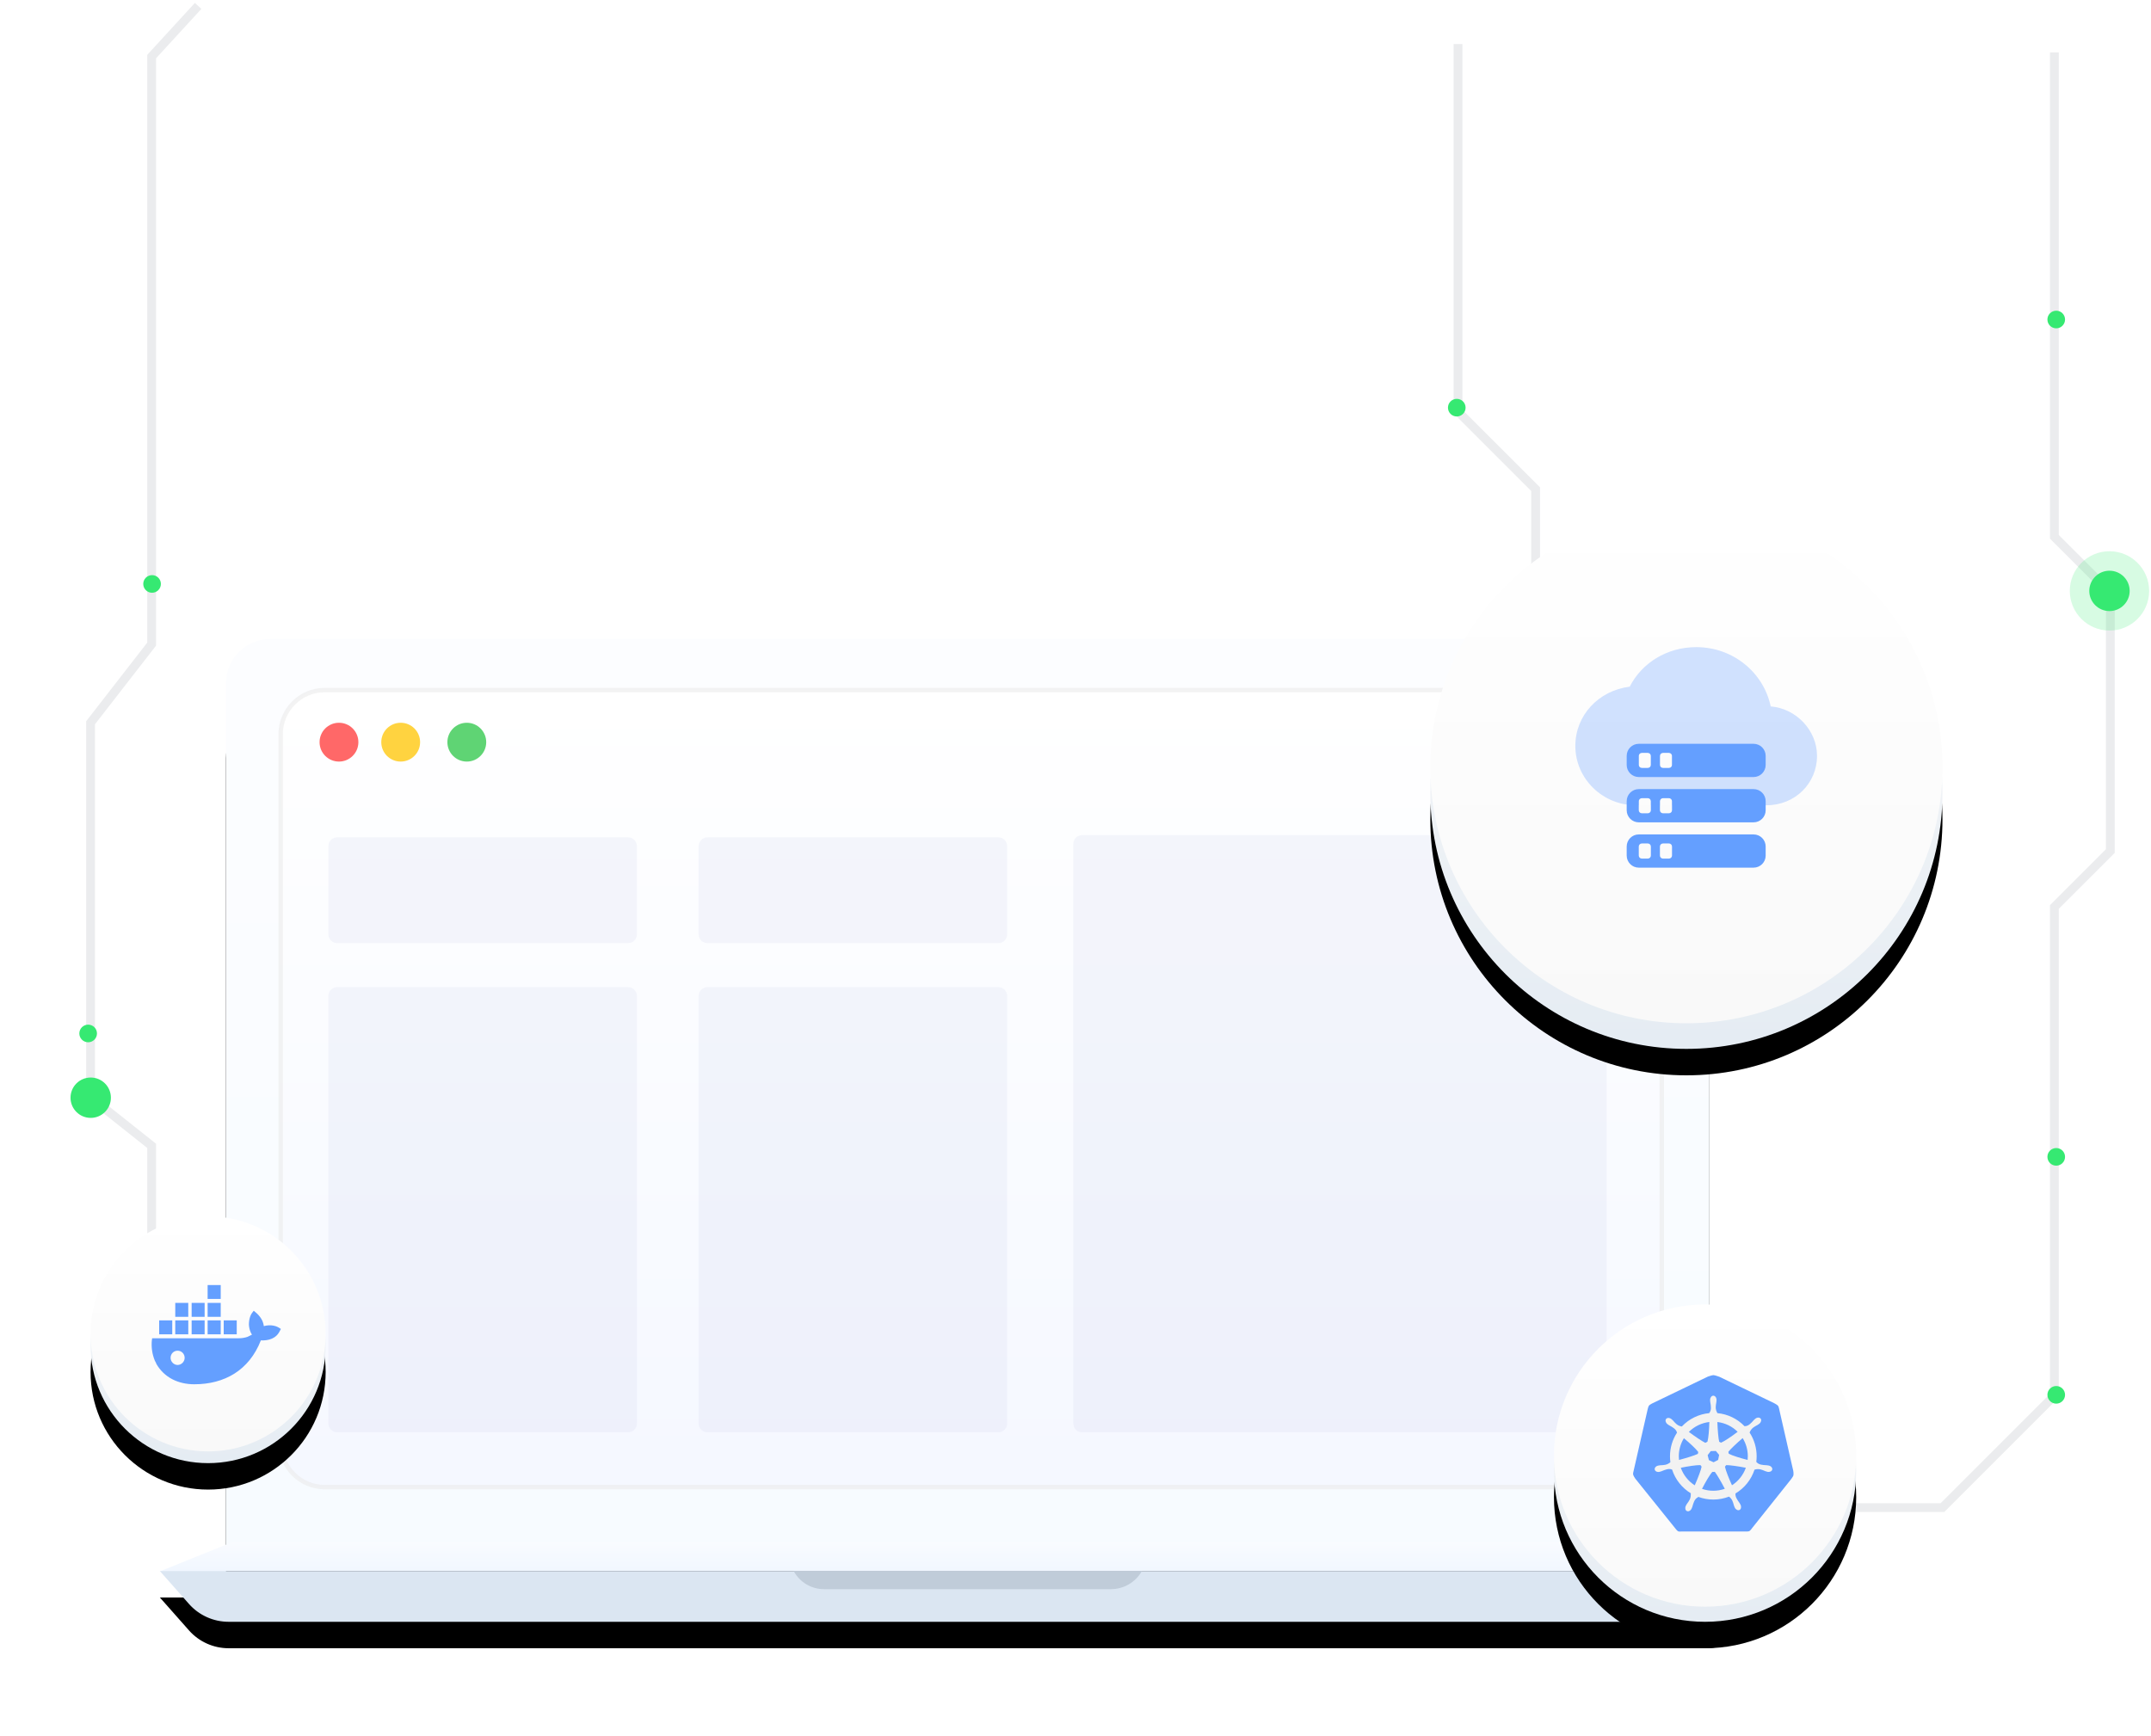 <svg width="488" height="394" viewBox="0 0 488 394" fill="none" xmlns="http://www.w3.org/2000/svg">
<path d="M44.951 1.338L34.403 12.838V146.157L20.548 164V249L34.403 260V287" stroke="#EBECEE" stroke-width="2"/>
<path d="M466.082 11.89V121.81L478.773 134.5V193.107L466.082 205.797V316.694L440.69 342.086H421.119" stroke="#EBECEE" stroke-width="2"/>
<path d="M330.78 10V93.39L348.391 111V134.5" stroke="#EBECEE" stroke-width="2"/>
<g filter="url(#filter0_d_40_258)">
<path d="M61.27 145H377.827C383.35 145 387.827 149.477 387.827 155V350.72H51.27V155C51.27 149.477 55.747 145 61.27 145Z" fill="black"/>
</g>
<path d="M61.27 145H377.827C383.35 145 387.827 149.477 387.827 155V350.72H51.27V155C51.27 149.477 55.747 145 61.27 145Z" fill="url(#paint0_linear_40_258)"/>
<path d="M367.014 156.581H73.674C68.152 156.581 63.675 161.059 63.675 166.581V327.438C63.675 332.96 68.152 337.438 73.674 337.438H367.014C372.537 337.438 377.014 332.96 377.014 327.438V166.581C377.014 161.059 372.537 156.581 367.014 156.581Z" fill="url(#paint1_linear_40_258)" stroke="#EAEAEA" stroke-opacity="0.563"/>
<path fill-rule="evenodd" clip-rule="evenodd" d="M52.769 349.897H386.328L402.639 356.48H36.458L52.769 349.897Z" fill="url(#paint2_linear_40_258)"/>
<g filter="url(#filter1_d_40_258)">
<path d="M36.265 356.48H402.859L395.737 364.16C393.466 366.608 390.278 368 386.938 368H51.863C48.425 368 45.153 366.526 42.875 363.951L36.265 356.48Z" fill="black"/>
</g>
<path d="M36.265 356.48H402.859L395.737 364.16C393.466 366.608 390.278 368 386.938 368H51.863C48.425 368 45.153 366.526 42.875 363.951L36.265 356.48Z" fill="#DBE6F2"/>
<path fill-rule="evenodd" clip-rule="evenodd" d="M180.064 356.48H259.06C257.639 359.02 254.955 360.594 252.044 360.594H186.924C184.053 360.594 181.416 359.012 180.064 356.48Z" fill="#C0CCD9"/>
<path d="M76.904 172.808C79.336 172.808 81.308 170.836 81.308 168.404C81.308 165.972 79.336 164 76.904 164C74.472 164 72.5 165.972 72.5 168.404C72.5 170.836 74.472 172.808 76.904 172.808Z" fill="#FF6868"/>
<path d="M90.904 172.808C93.336 172.808 95.308 170.836 95.308 168.404C95.308 165.972 93.336 164 90.904 164C88.472 164 86.5 165.972 86.5 168.404C86.5 170.836 88.472 172.808 90.904 172.808Z" fill="#FFD340"/>
<path d="M105.904 172.808C108.336 172.808 110.308 170.836 110.308 168.404C110.308 165.972 108.336 164 105.904 164C103.472 164 101.5 165.972 101.5 168.404C101.5 170.836 103.472 172.808 105.904 172.808Z" fill="#5FD474"/>
<path d="M142.5 224H76.5C75.395 224 74.5 224.895 74.5 226V323C74.5 324.105 75.395 325 76.5 325H142.5C143.605 325 144.5 324.105 144.5 323V226C144.5 224.895 143.605 224 142.5 224Z" fill="#CDD2ED" fill-opacity="0.2"/>
<path d="M226.5 224H160.5C159.395 224 158.5 224.895 158.5 226V323C158.5 324.105 159.395 325 160.5 325H226.5C227.605 325 228.5 324.105 228.5 323V226C228.5 224.895 227.605 224 226.5 224Z" fill="#CDD2ED" fill-opacity="0.2"/>
<path d="M362.5 189.5H245.5C244.395 189.5 243.5 190.395 243.5 191.5V323C243.5 324.105 244.395 325 245.5 325H362.5C363.605 325 364.5 324.105 364.5 323V191.5C364.5 190.395 363.605 189.5 362.5 189.5Z" fill="#CDD2ED" fill-opacity="0.2"/>
<path d="M142.5 190H76.5C75.395 190 74.5 190.895 74.5 192V212C74.5 213.105 75.395 214 76.5 214H142.5C143.605 214 144.5 213.105 144.5 212V192C144.5 190.895 143.605 190 142.5 190Z" fill="#CDD2ED" fill-opacity="0.2"/>
<path d="M226.5 190H160.5C159.395 190 158.5 190.895 158.5 192V212C158.5 213.105 159.395 214 160.5 214H226.5C227.605 214 228.5 213.105 228.5 212V192C228.5 190.895 227.605 190 226.5 190Z" fill="#CDD2ED" fill-opacity="0.2"/>
<g filter="url(#filter2_d_40_258)">
<path d="M421.119 333.714C421.119 314.779 405.769 299.429 386.833 299.429C367.898 299.429 352.548 314.779 352.548 333.714C352.548 352.65 367.898 368 386.833 368C405.769 368 421.119 352.65 421.119 333.714Z" fill="black"/>
</g>
<path d="M421.119 333.714C421.119 314.779 405.769 299.429 386.833 299.429C367.898 299.429 352.548 314.779 352.548 333.714C352.548 352.65 367.898 368 386.833 368C405.769 368 421.119 352.65 421.119 333.714Z" fill="url(#paint3_linear_40_258)"/>
<path d="M421.119 330.286C421.119 311.35 405.769 296 386.833 296C367.898 296 352.548 311.35 352.548 330.286C352.548 349.221 367.898 364.571 386.833 364.571C405.769 364.571 421.119 349.221 421.119 330.286Z" fill="url(#paint4_linear_40_258)"/>
<path d="M388.729 312.03C388.407 312.03 387.464 312.365 387.464 312.365L374.849 318.44C374.849 318.44 374.258 318.75 374.115 318.93C373.972 319.109 373.83 319.681 373.83 319.681L370.621 333.744L370.524 334.168C370.524 334.168 370.444 334.51 370.574 334.769L370.756 335.133L371.01 335.527L380.203 346.961C380.203 346.961 380.476 347.325 380.658 347.416C380.84 347.598 381.482 347.507 381.482 347.507H395.972C395.972 347.507 396.7 347.545 396.89 347.416C397.163 347.234 397.468 346.779 397.468 346.779L406.205 335.821C406.205 335.821 406.809 335.066 406.882 334.76C406.973 334.027 406.731 333.275 406.731 333.275L403.732 320.137C403.732 320.137 403.574 319.237 403.4 318.998C403.225 318.759 402.469 318.372 402.469 318.372L390.076 312.405C390.076 312.405 389.073 312.037 388.729 312.03Z" fill="#649FFF"/>
<path d="M401.301 332.551C400.636 332.399 400.514 332.521 399.619 332.353C399.302 332.294 398.82 332.171 398.458 331.716H398.449C398.504 331.293 398.531 330.868 398.531 330.442C398.536 328.527 397.978 326.652 396.927 325.051L396.942 325.04C397.097 324.619 397.363 324.247 397.712 323.964C398.445 323.425 398.608 323.483 399.142 323.054C399.554 322.725 399.688 322.203 399.435 321.889C399.182 321.575 398.646 321.586 398.234 321.916C397.7 322.342 397.72 322.514 397.031 323.108C396.788 323.318 396.394 323.619 395.807 323.618L395.795 323.63C394.16 321.924 391.965 320.866 389.612 320.65V320.608C389.378 320.224 389.253 319.784 389.248 319.334C389.283 318.424 389.43 318.333 389.43 317.65C389.43 317.122 389.104 316.694 388.702 316.694C388.3 316.694 387.974 317.122 387.974 317.65C387.974 318.333 388.121 318.425 388.156 319.334C388.169 319.655 388.156 320.153 387.792 320.608V320.65C385.413 320.869 383.196 321.948 381.557 323.686C381.133 323.623 380.732 323.451 380.395 323.187C379.705 322.592 379.726 322.421 379.191 321.995C378.779 321.666 378.241 321.654 377.991 321.969C377.741 322.284 377.872 322.807 378.284 323.14C378.817 323.566 378.981 323.504 379.714 324.05C379.964 324.232 380.328 324.541 380.469 325.075C379.425 326.671 378.87 328.537 378.873 330.445C378.873 330.891 378.904 331.337 378.964 331.779C378.654 332.063 378.276 332.264 377.866 332.361C376.972 332.53 376.85 332.407 376.184 332.558C375.669 332.669 375.323 333.081 375.414 333.473C375.505 333.866 375.994 334.088 376.507 333.97C377.172 333.818 377.228 333.654 378.107 333.419C378.401 333.34 378.852 333.248 379.343 333.451C380.074 335.71 381.595 337.63 383.628 338.858L383.579 338.949C383.623 339.396 383.545 339.848 383.354 340.255C382.927 341.059 382.755 341.074 382.46 341.693C382.231 342.168 382.339 342.694 382.701 342.869C383.063 343.045 383.543 342.8 383.772 342.323C384.068 341.708 383.975 341.563 384.338 340.727C384.466 340.432 384.694 339.99 385.219 339.738L385.261 339.642C387.522 340.484 390.014 340.468 392.263 339.596C392.577 339.829 392.83 340.133 393.002 340.484C393.366 341.319 393.275 341.465 393.569 342.08C393.798 342.555 394.278 342.799 394.64 342.626C395.002 342.454 395.109 341.925 394.881 341.45C394.584 340.834 394.412 340.813 393.986 340.012C393.785 339.67 393.696 339.274 393.731 338.879C395.774 337.661 397.307 335.744 398.047 333.484H398.052C398.478 333.341 398.936 333.316 399.375 333.412C400.254 333.649 400.311 333.813 400.976 333.964C401.49 334.081 401.977 333.859 402.068 333.467C402.159 333.075 401.815 332.667 401.301 332.551ZM394.225 324.891C392.838 325.947 391.281 327.004 390.461 327.355C390.325 327.277 390.183 327.208 390.037 327.148C389.855 326.448 389.681 324.476 389.621 322.666C391.362 322.87 392.984 323.653 394.225 324.891ZM389.278 329.238L390.023 330.129L389.794 331.271L388.76 331.798L387.701 331.318L387.417 330.192L388.121 329.268L389.278 329.238ZM387.798 322.66C387.757 324.416 387.609 326.301 387.369 327.144C387.2 327.213 387.038 327.296 386.882 327.39C386.144 327.026 384.548 325.959 383.155 324.916C384.402 323.661 386.039 322.866 387.798 322.664V322.66ZM380.875 330.437C380.872 328.991 381.272 327.573 382.029 326.342C383.36 327.45 384.74 328.731 385.287 329.465C385.248 329.608 385.218 329.752 385.196 329.898C384.45 330.251 382.612 330.834 380.924 331.274C380.893 330.996 380.877 330.717 380.875 330.437ZM384.491 337.034C383.022 336.095 381.907 334.693 381.324 333.05C382.994 332.704 384.834 332.425 385.773 332.442C385.857 332.565 385.948 332.682 386.046 332.794C385.956 333.424 385.244 335.324 384.491 337.034ZM388.702 338.264C387.829 338.264 386.961 338.118 386.136 337.832C386.955 336.238 387.919 334.584 388.487 333.979C388.559 333.984 388.63 333.987 388.702 333.987C388.817 333.987 388.931 333.981 389.043 333.97C389.575 334.679 390.53 336.312 391.309 337.818C390.471 338.114 389.59 338.264 388.702 338.264ZM392.937 337.018C392.232 335.479 391.549 333.754 391.341 332.811C391.444 332.696 391.539 332.574 391.626 332.447C392.389 332.434 394.329 332.705 396.081 333.047C395.501 334.682 394.395 336.078 392.937 337.018ZM396.486 331.271C394.794 330.845 392.992 330.285 392.209 329.864C392.185 329.72 392.153 329.577 392.111 329.437C392.56 328.844 393.991 327.486 395.361 326.319C396.128 327.556 396.532 328.982 396.529 330.437C396.529 330.716 396.514 330.994 396.485 331.271H396.486Z" fill="#F2F2F2"/>
<g filter="url(#filter3_d_40_258)">
<path d="M440.69 179.905C440.69 147.82 414.68 121.81 382.595 121.81C350.51 121.81 324.5 147.82 324.5 179.905C324.5 211.99 350.51 238 382.595 238C414.68 238 440.69 211.99 440.69 179.905Z" fill="black"/>
</g>
<path d="M440.69 179.905C440.69 147.82 414.68 121.81 382.595 121.81C350.51 121.81 324.5 147.82 324.5 179.905C324.5 211.99 350.51 238 382.595 238C414.68 238 440.69 211.99 440.69 179.905Z" fill="url(#paint5_linear_40_258)"/>
<path d="M440.69 174.095C440.69 142.01 414.68 116 382.595 116C350.51 116 324.5 142.01 324.5 174.095C324.5 206.18 350.51 232.191 382.595 232.191C414.68 232.191 440.69 206.18 440.69 174.095Z" fill="url(#paint6_linear_40_258)"/>
<path opacity="0.3" d="M376.59 182.72H374.534V181.798C374.534 181.419 374.227 181.112 373.848 181.112H372.478C372.099 181.112 371.792 181.419 371.792 181.798V182.72H371.107C363.569 182.72 357.399 176.666 357.399 169.267C357.399 162.314 362.653 156.708 369.736 155.814C372.478 150.432 378.187 146.843 384.815 146.843C393.267 146.843 400.121 152.673 401.721 160.296C407.433 160.744 412.23 165.677 412.23 171.505C412.23 177.785 407.204 182.72 400.805 182.72H379.331V181.798C379.331 181.419 379.025 181.112 378.646 181.112H377.275C376.897 181.112 376.59 181.419 376.59 181.798V182.72ZM372.478 170.831C372.099 170.831 371.792 171.138 371.792 171.517V173.573C371.792 173.952 372.099 174.258 372.478 174.258H373.848C374.227 174.258 374.534 173.952 374.534 173.573V171.517C374.534 171.138 374.227 170.831 373.848 170.831H372.478ZM377.275 170.831C376.897 170.831 376.59 171.138 376.59 171.517V173.573C376.59 173.952 376.897 174.258 377.275 174.258H378.646C378.828 174.258 379.002 174.186 379.131 174.058C379.259 173.929 379.331 173.755 379.331 173.573V171.517C379.331 171.138 379.025 170.831 378.646 170.831H377.275Z" fill="#649FFF"/>
<path d="M371.792 168.775H397.837C399.351 168.775 400.579 170.003 400.579 171.517V173.573C400.579 175.087 399.351 176.315 397.837 176.315H371.792C370.278 176.315 369.051 175.087 369.051 173.573V171.517C369.051 170.003 370.278 168.775 371.792 168.775ZM371.792 179.056H397.837C399.351 179.056 400.579 180.284 400.579 181.798V183.854C400.579 185.368 399.351 186.596 397.837 186.596H371.792C370.278 186.596 369.051 185.368 369.051 183.854V181.798C369.051 180.284 370.278 179.056 371.792 179.056ZM371.792 189.337H397.837C399.351 189.337 400.579 190.565 400.579 192.079V194.135C400.579 195.649 399.351 196.876 397.837 196.876H371.792C370.278 196.876 369.051 195.649 369.051 194.135V192.079C369.051 190.565 370.278 189.337 371.792 189.337ZM372.478 170.831C372.099 170.831 371.792 171.138 371.792 171.517V173.573C371.792 173.952 372.099 174.258 372.478 174.258H373.848C374.227 174.258 374.534 173.952 374.534 173.573V171.517C374.534 171.138 374.227 170.831 373.848 170.831H372.478ZM377.275 170.831C376.897 170.831 376.59 171.138 376.59 171.517V173.573C376.59 173.952 376.897 174.258 377.275 174.258H378.646C378.828 174.258 379.002 174.186 379.131 174.058C379.259 173.929 379.331 173.755 379.331 173.573V171.517C379.331 171.138 379.025 170.831 378.646 170.831H377.275ZM372.478 181.112C372.099 181.112 371.792 181.419 371.792 181.798V183.854C371.792 184.232 372.099 184.539 372.478 184.539H373.848C374.227 184.539 374.534 184.232 374.534 183.854V181.798C374.534 181.419 374.227 181.112 373.848 181.112H372.478ZM372.478 191.393C372.099 191.393 371.792 191.7 371.792 192.079V194.135C371.792 194.513 372.099 194.82 372.478 194.82H373.848C374.227 194.82 374.534 194.513 374.534 194.135V192.079C374.534 191.7 374.227 191.393 373.848 191.393H372.478ZM377.275 181.112C376.897 181.112 376.59 181.419 376.59 181.798V183.854C376.59 184.232 376.897 184.539 377.275 184.539H378.646C379.025 184.539 379.331 184.232 379.331 183.854V181.798C379.331 181.419 379.025 181.112 378.646 181.112H377.275ZM377.275 191.393C376.897 191.393 376.59 191.7 376.59 192.079V194.135C376.59 194.513 376.897 194.82 377.275 194.82H378.646C379.025 194.82 379.331 194.513 379.331 194.135V192.079C379.331 191.7 379.025 191.393 378.646 191.393H377.275Z" fill="#649FFF"/>
<g filter="url(#filter4_d_40_258)">
<path d="M73.881 305.333C73.881 290.606 61.942 278.667 47.214 278.667C32.487 278.667 20.548 290.606 20.548 305.333C20.548 320.061 32.487 332 47.214 332C61.942 332 73.881 320.061 73.881 305.333Z" fill="black"/>
</g>
<path d="M73.881 305.333C73.881 290.606 61.942 278.667 47.214 278.667C32.487 278.667 20.548 290.606 20.548 305.333C20.548 320.061 32.487 332 47.214 332C61.942 332 73.881 320.061 73.881 305.333Z" fill="url(#paint7_linear_40_258)"/>
<path d="M73.881 302.667C73.881 287.939 61.942 276 47.214 276C32.487 276 20.548 287.939 20.548 302.667C20.548 317.394 32.487 329.333 47.214 329.333C61.942 329.333 73.881 317.394 73.881 302.667Z" fill="url(#paint8_linear_40_258)"/>
<path d="M40.292 309.723C39.456 309.723 38.699 308.992 38.699 308.105C38.699 307.218 39.383 306.484 40.293 306.484C41.207 306.484 41.894 307.214 41.894 308.104C41.894 308.993 41.134 309.721 40.3 309.721L40.292 309.723ZM59.857 300.9C59.692 299.606 58.941 298.552 57.951 297.744L57.566 297.417L57.256 297.822C56.652 298.552 56.413 299.848 56.486 300.816C56.559 301.549 56.779 302.277 57.163 302.843C56.853 303.012 56.469 303.169 56.173 303.335C55.51 303.561 54.817 303.671 54.12 303.661H34.521L34.448 304.143C34.296 305.72 34.533 307.312 35.135 308.761L35.433 309.329V309.407C37.266 312.646 40.528 314.103 44.081 314.103C50.917 314.103 56.523 310.946 59.18 304.146C60.922 304.227 62.68 303.742 63.506 301.96L63.726 301.555L63.359 301.311C62.369 300.667 61.013 300.581 59.877 300.907L59.855 300.91L59.857 300.9ZM50.072 299.606H47.105V302.763H50.075V299.604L50.072 299.608V299.606ZM50.072 295.637H47.105V298.794H50.075V295.641L50.072 295.637ZM50.072 291.588H47.105V294.745H50.075V291.588H50.072ZM53.701 299.606H50.752V302.763H53.709V299.604L53.7 299.608L53.701 299.606ZM42.707 299.606H39.758V302.763H42.718V299.604L42.705 299.608L42.707 299.606ZM46.409 299.606H43.476V302.763H46.426V299.604L46.408 299.608L46.409 299.606ZM39.041 299.606H36.113V302.763H39.08V299.604L39.043 299.608L39.041 299.606ZM46.409 295.637H43.476V298.794H46.426V295.641L46.408 295.637H46.409ZM42.688 295.637H39.763V298.794H42.712V295.641L42.692 295.637H42.688Z" fill="#649FFF"/>
<path d="M20.579 253.659C23.109 253.659 25.159 251.609 25.159 249.08C25.159 246.55 23.109 244.5 20.579 244.5C18.05 244.5 16 246.55 16 249.08C16 251.609 18.05 253.659 20.579 253.659Z" fill="#36E972"/>
<path d="M20 236.5C21.105 236.5 22 235.605 22 234.5C22 233.395 21.105 232.5 20 232.5C18.895 232.5 18 233.395 18 234.5C18 235.605 18.895 236.5 20 236.5Z" fill="#36E972"/>
<path d="M34.5 134.5C35.605 134.5 36.5 133.605 36.5 132.5C36.5 131.395 35.605 130.5 34.5 130.5C33.395 130.5 32.5 131.395 32.5 132.5C32.5 133.605 33.395 134.5 34.5 134.5Z" fill="#36E972"/>
<path d="M330.5 94.5C331.605 94.5 332.5 93.605 332.5 92.5C332.5 91.395 331.605 90.5 330.5 90.5C329.395 90.5 328.5 91.395 328.5 92.5C328.5 93.605 329.395 94.5 330.5 94.5Z" fill="#36E972"/>
<path d="M466.5 318.5C467.605 318.5 468.5 317.605 468.5 316.5C468.5 315.395 467.605 314.5 466.5 314.5C465.395 314.5 464.5 315.395 464.5 316.5C464.5 317.605 465.395 318.5 466.5 318.5Z" fill="#36E972"/>
<path d="M466.5 264.5C467.605 264.5 468.5 263.605 468.5 262.5C468.5 261.395 467.605 260.5 466.5 260.5C465.395 260.5 464.5 261.395 464.5 262.5C464.5 263.605 465.395 264.5 466.5 264.5Z" fill="#36E972"/>
<path d="M466.5 74.5C467.605 74.5 468.5 73.605 468.5 72.5C468.5 71.395 467.605 70.5 466.5 70.5C465.395 70.5 464.5 71.395 464.5 72.5C464.5 73.605 465.395 74.5 466.5 74.5Z" fill="#36E972"/>
<path opacity="0.197" d="M478.58 143.08C483.55 143.08 487.58 139.05 487.58 134.08C487.58 129.109 483.55 125.08 478.58 125.08C473.609 125.08 469.58 129.109 469.58 134.08C469.58 139.05 473.609 143.08 478.58 143.08Z" fill="#36E972"/>
<path d="M478.58 138.659C481.109 138.659 483.159 136.609 483.159 134.08C483.159 131.55 481.109 129.5 478.58 129.5C476.05 129.5 474 131.55 474 134.08C474 136.609 476.05 138.659 478.58 138.659Z" fill="#36E972"/>
<defs>
<filter id="filter0_d_40_258" x="31.27" y="142" width="376.557" height="245.72" filterUnits="userSpaceOnUse" color-interpolation-filters="sRGB">
<feFlood flood-opacity="0" result="BackgroundImageFix"/>
<feColorMatrix in="SourceAlpha" type="matrix" values="0 0 0 0 0 0 0 0 0 0 0 0 0 0 0 0 0 0 127 0" result="hardAlpha"/>
<feOffset dy="17"/>
<feGaussianBlur stdDeviation="10"/>
<feColorMatrix type="matrix" values="0 0 0 0 0.595 0 0 0 0 0.673 0 0 0 0 0.806 0 0 0 0.406 0"/>
<feBlend mode="normal" in2="BackgroundImageFix" result="effect1_dropShadow_40_258"/>
<feBlend mode="normal" in="SourceGraphic" in2="effect1_dropShadow_40_258" result="shape"/>
</filter>
<filter id="filter1_d_40_258" x="16.265" y="342.48" width="406.594" height="51.52" filterUnits="userSpaceOnUse" color-interpolation-filters="sRGB">
<feFlood flood-opacity="0" result="BackgroundImageFix"/>
<feColorMatrix in="SourceAlpha" type="matrix" values="0 0 0 0 0 0 0 0 0 0 0 0 0 0 0 0 0 0 127 0" result="hardAlpha"/>
<feOffset dy="6"/>
<feGaussianBlur stdDeviation="10"/>
<feColorMatrix type="matrix" values="0 0 0 0 0.595 0 0 0 0 0.673 0 0 0 0 0.806 0 0 0 0.5 0"/>
<feBlend mode="normal" in2="BackgroundImageFix" result="effect1_dropShadow_40_258"/>
<feBlend mode="normal" in="SourceGraphic" in2="effect1_dropShadow_40_258" result="shape"/>
</filter>
<filter id="filter2_d_40_258" x="332.548" y="285.429" width="108.571" height="108.571" filterUnits="userSpaceOnUse" color-interpolation-filters="sRGB">
<feFlood flood-opacity="0" result="BackgroundImageFix"/>
<feColorMatrix in="SourceAlpha" type="matrix" values="0 0 0 0 0 0 0 0 0 0 0 0 0 0 0 0 0 0 127 0" result="hardAlpha"/>
<feOffset dy="6"/>
<feGaussianBlur stdDeviation="10"/>
<feColorMatrix type="matrix" values="0 0 0 0 0.595 0 0 0 0 0.673 0 0 0 0 0.806 0 0 0 0.647 0"/>
<feBlend mode="normal" in2="BackgroundImageFix" result="effect1_dropShadow_40_258"/>
<feBlend mode="normal" in="SourceGraphic" in2="effect1_dropShadow_40_258" result="shape"/>
</filter>
<filter id="filter3_d_40_258" x="304.5" y="107.81" width="156.19" height="156.19" filterUnits="userSpaceOnUse" color-interpolation-filters="sRGB">
<feFlood flood-opacity="0" result="BackgroundImageFix"/>
<feColorMatrix in="SourceAlpha" type="matrix" values="0 0 0 0 0 0 0 0 0 0 0 0 0 0 0 0 0 0 127 0" result="hardAlpha"/>
<feOffset dy="6"/>
<feGaussianBlur stdDeviation="10"/>
<feColorMatrix type="matrix" values="0 0 0 0 0.595 0 0 0 0 0.673 0 0 0 0 0.806 0 0 0 0.647 0"/>
<feBlend mode="normal" in2="BackgroundImageFix" result="effect1_dropShadow_40_258"/>
<feBlend mode="normal" in="SourceGraphic" in2="effect1_dropShadow_40_258" result="shape"/>
</filter>
<filter id="filter4_d_40_258" x="0.548" y="264.667" width="93.333" height="93.333" filterUnits="userSpaceOnUse" color-interpolation-filters="sRGB">
<feFlood flood-opacity="0" result="BackgroundImageFix"/>
<feColorMatrix in="SourceAlpha" type="matrix" values="0 0 0 0 0 0 0 0 0 0 0 0 0 0 0 0 0 0 127 0" result="hardAlpha"/>
<feOffset dy="6"/>
<feGaussianBlur stdDeviation="10"/>
<feColorMatrix type="matrix" values="0 0 0 0 0.595 0 0 0 0 0.673 0 0 0 0 0.806 0 0 0 0.647 0"/>
<feBlend mode="normal" in2="BackgroundImageFix" result="effect1_dropShadow_40_258"/>
<feBlend mode="normal" in="SourceGraphic" in2="effect1_dropShadow_40_258" result="shape"/>
</filter>
<linearGradient id="paint0_linear_40_258" x1="219.549" y1="150.433" x2="219.549" y2="347.395" gradientUnits="userSpaceOnUse">
<stop stop-color="#FCFDFF"/>
<stop offset="1" stop-color="#F7FBFF"/>
</linearGradient>
<linearGradient id="paint1_linear_40_258" x1="220.344" y1="156.581" x2="220.344" y2="334.783" gradientUnits="userSpaceOnUse">
<stop stop-color="white"/>
<stop offset="1" stop-color="#F5F8FF"/>
</linearGradient>
<linearGradient id="paint2_linear_40_258" x1="219.549" y1="349.897" x2="219.549" y2="356.48" gradientUnits="userSpaceOnUse">
<stop stop-color="#F9FBFF"/>
<stop offset="1" stop-color="#F1F7FF"/>
</linearGradient>
<linearGradient id="paint3_linear_40_258" x1="386.833" y1="299.429" x2="386.833" y2="366.994" gradientUnits="userSpaceOnUse">
<stop stop-color="#F9F9F9"/>
<stop offset="1" stop-color="#E5ECF3"/>
</linearGradient>
<linearGradient id="paint4_linear_40_258" x1="386.833" y1="296" x2="386.833" y2="364.571" gradientUnits="userSpaceOnUse">
<stop stop-color="white"/>
<stop offset="0.985" stop-color="#F9F9F9"/>
</linearGradient>
<linearGradient id="paint5_linear_40_258" x1="382.595" y1="121.81" x2="382.595" y2="236.295" gradientUnits="userSpaceOnUse">
<stop stop-color="#F9F9F9"/>
<stop offset="1" stop-color="#E5ECF3"/>
</linearGradient>
<linearGradient id="paint6_linear_40_258" x1="382.595" y1="116" x2="382.595" y2="232.191" gradientUnits="userSpaceOnUse">
<stop stop-color="white"/>
<stop offset="0.985" stop-color="#F9F9F9"/>
</linearGradient>
<linearGradient id="paint7_linear_40_258" x1="47.214" y1="278.667" x2="47.214" y2="331.217" gradientUnits="userSpaceOnUse">
<stop stop-color="#F9F9F9"/>
<stop offset="1" stop-color="#E5ECF3"/>
</linearGradient>
<linearGradient id="paint8_linear_40_258" x1="47.214" y1="276" x2="47.214" y2="329.333" gradientUnits="userSpaceOnUse">
<stop stop-color="white"/>
<stop offset="0.985" stop-color="#F9F9F9"/>
</linearGradient>
</defs>
</svg>
